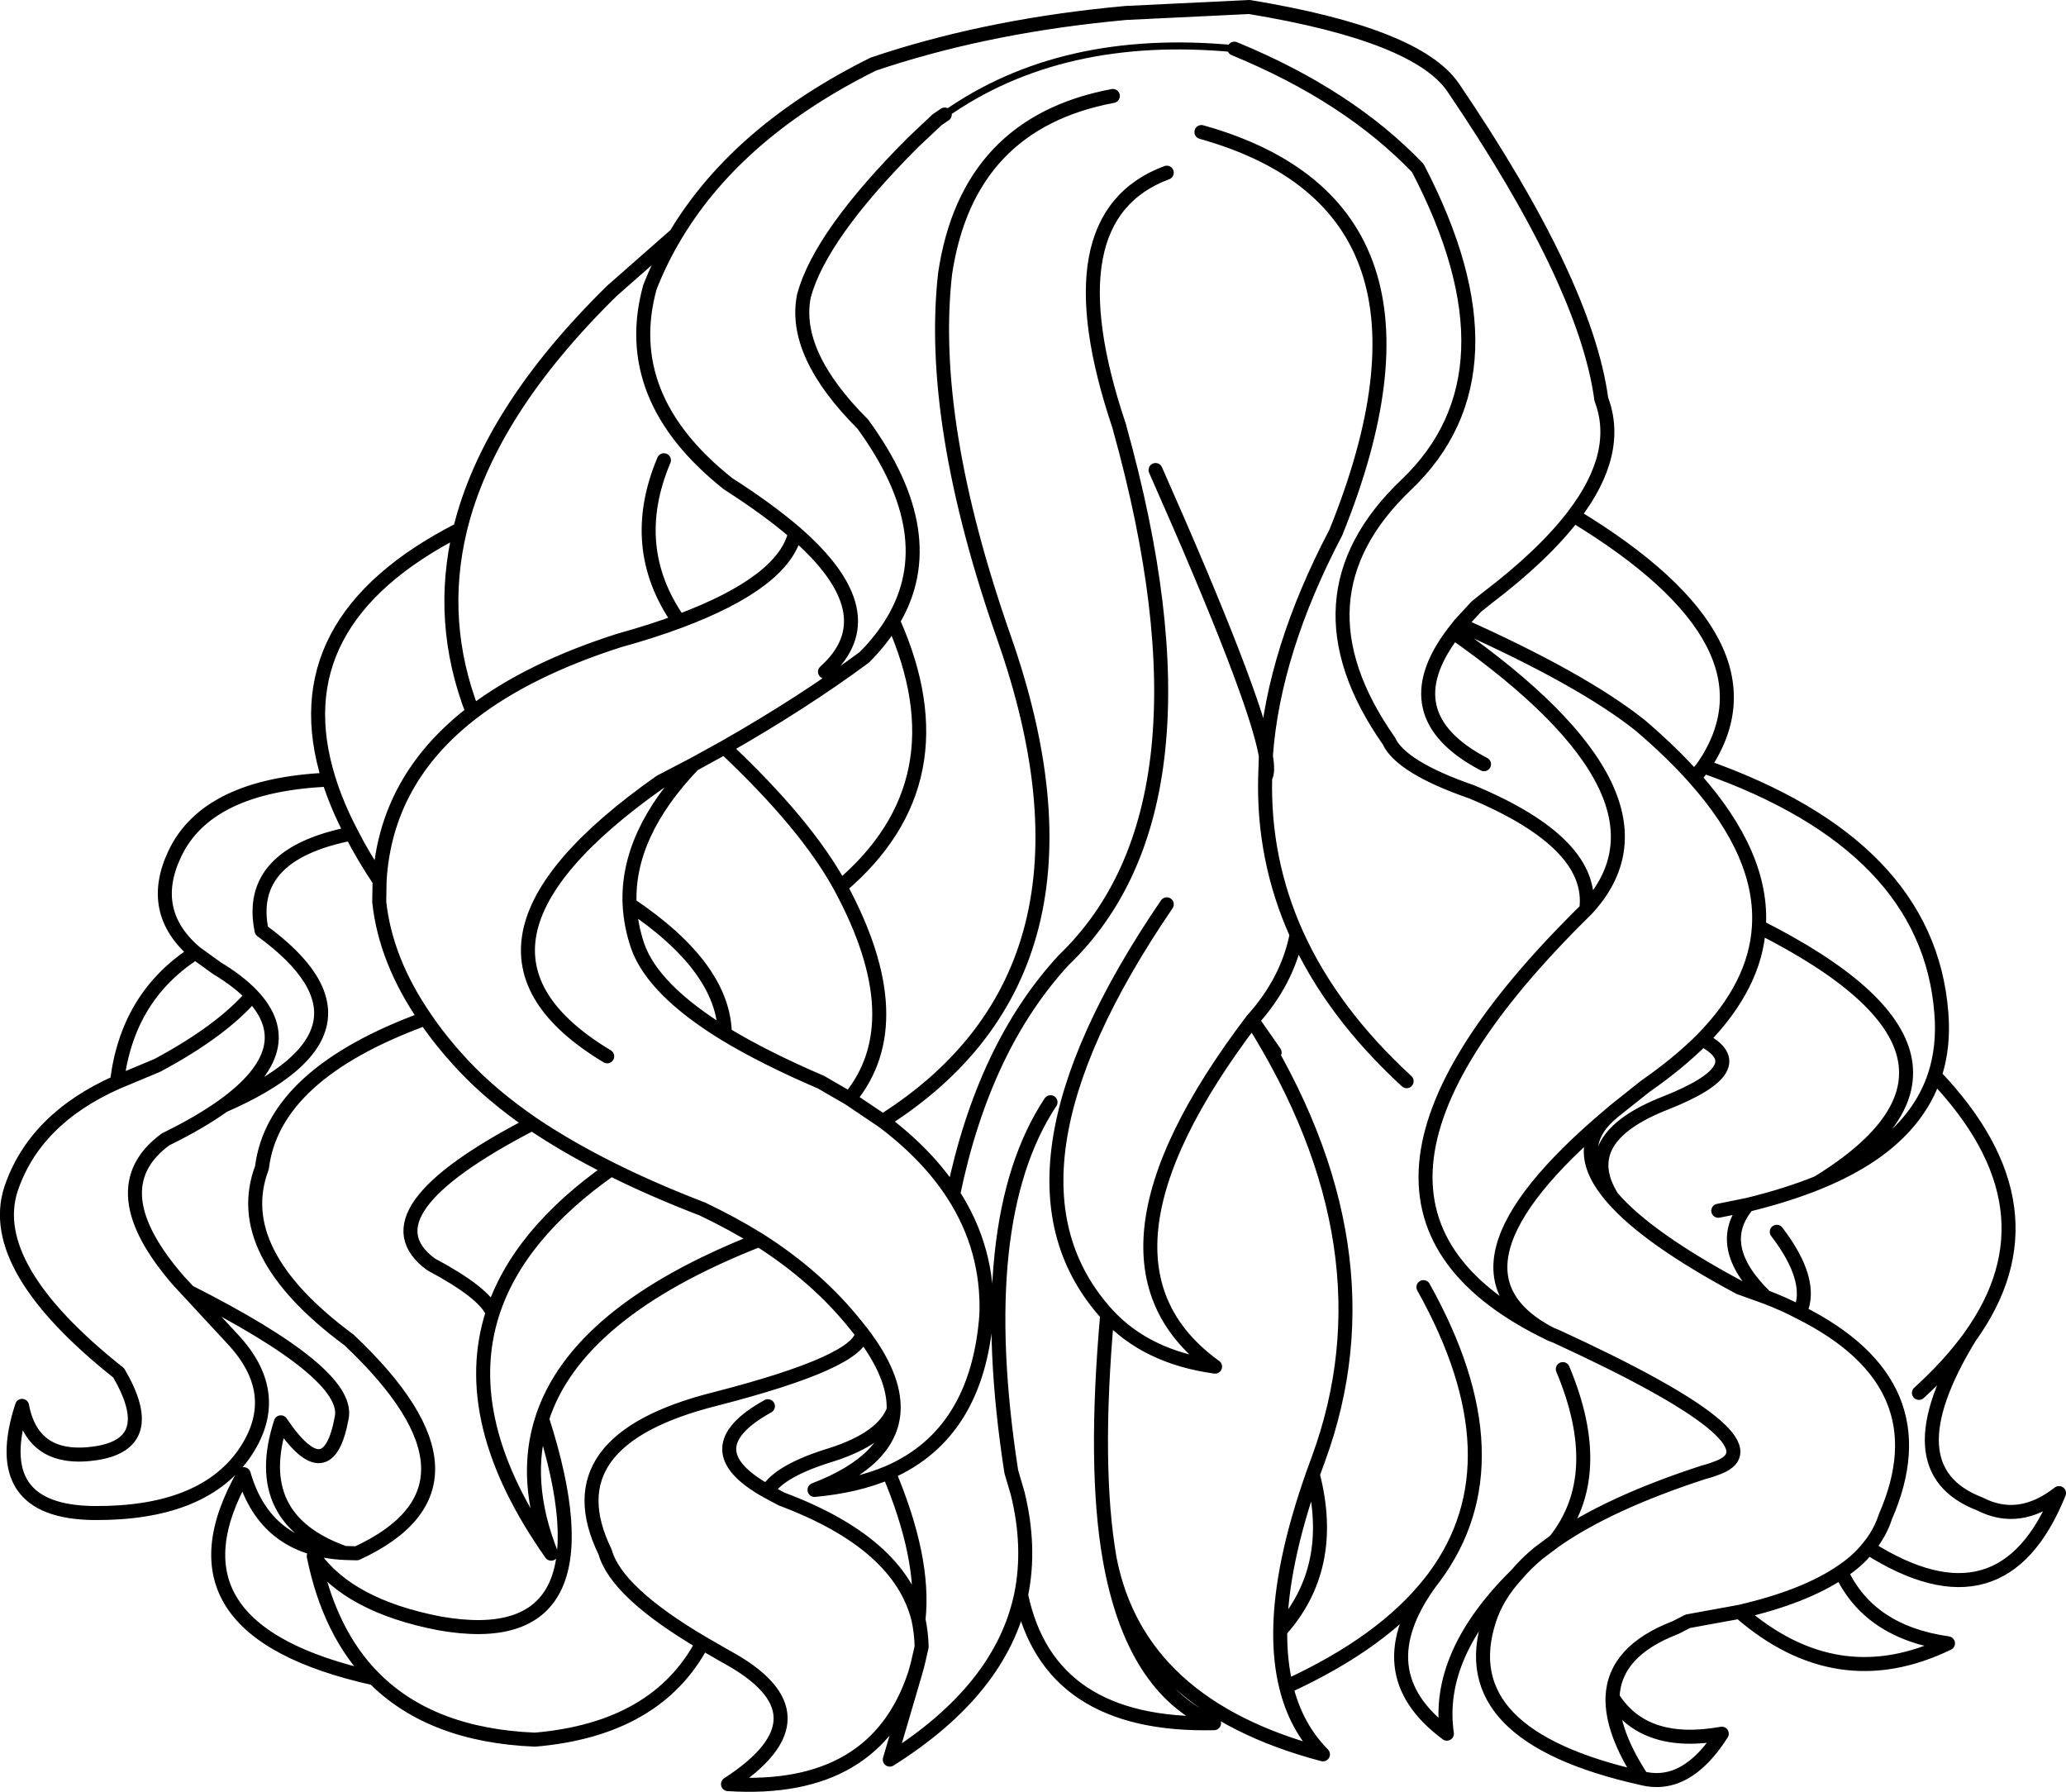<?xml version="1.0" encoding="UTF-8" standalone="no"?>
<svg xmlns:xlink="http://www.w3.org/1999/xlink" height="255.8px" width="295.0px" xmlns="http://www.w3.org/2000/svg">
  <g transform="matrix(1.0, 0.0, 0.0, 1.0, 147.5, 127.9)">
    <path d="M64.4 -18.8 Q51.05 -25.8 60.05 -37.6 L60.95 -38.75 63.3 -41.3 64.8 -42.5 Q72.9 -48.65 77.2 -54.3 84.05 -63.25 81.15 -70.9 78.9 -87.55 60.0 -115.4 54.85 -122.95 30.9 -126.9 L13.25 -126.05 10.7 -125.8 Q-7.55 -123.9 -22.8 -118.75 -41.95 -109.25 -50.85 -94.65 L-51.0 -94.4 Q-53.15 -90.85 -54.7 -86.9 -59.05 -71.15 -43.55 -58.85 -37.85 -55.2 -33.95 -51.85 -20.55 -40.2 -29.7 -32.0 M28.75 -120.95 Q45.05 -114.25 54.95 -103.9 70.15 -74.75 53.3 -58.7 36.45 -42.65 50.8 -22.15 52.55 -18.35 62.65 -14.85 80.25 -7.5 79.0 1.95 93.8 -13.9 60.05 -37.6 M11.4 -114.2 Q-9.35 -110.3 -12.55 -88.85 -14.95 -67.7 -4.15 -36.9 12.55 10.65 -21.45 32.15 -15.05 36.95 -11.4 42.6 -7.05 21.55 4.4 9.15 27.4 -12.95 12.35 -66.9 L12.35 -66.95 Q2.2 -96.95 19.1 -103.25 M33.15 -16.95 Q33.65 -17.55 33.25 -20.0 L33.15 -16.95 Q32.85 -5.15 37.65 5.5 42.7 16.65 53.35 26.45 M24.05 -109.05 Q62.05 -98.4 43.25 -51.9 34.35 -34.95 33.25 -20.0 31.75 -28.65 17.5 -60.8 M95.75 -18.5 L94.45 -16.85 Q104.3 -5.8 103.65 4.4 140.95 23.2 112.05 40.95 125.45 35.55 128.75 25.65 130.1 21.55 129.7 16.7 127.85 -7.25 95.75 -18.5 107.6 -35.9 77.2 -54.3 M60.95 -38.75 Q78.4 -30.95 86.7 -24.35 91.15 -20.55 94.45 -16.85 M103.65 4.4 Q103.15 12.75 95.55 20.5 103.25 24.45 90.35 29.55 77.4 34.6 82.7 43.05 87.7 48.85 100.85 55.9 L104.6 57.25 Q97.1 49.95 102.05 44.1 L97.85 44.95 M79.0 1.95 Q35.75 44.35 74.0 62.6 56.1 53.4 82.3 31.3 L83.0 30.7 87.4 27.2 Q92.15 23.9 95.55 20.5 M112.05 40.95 Q107.6 42.75 102.05 44.1 M74.0 62.6 L74.65 62.85 Q107.4 77.9 97.85 81.6 L96.75 82.0 95.7 82.3 Q82.2 86.7 74.55 92.05 L72.15 93.85 Q70.4 95.3 69.05 96.9 66.25 99.95 65.15 103.35 59.75 119.9 86.95 125.95 82.6 119.3 82.75 114.4 83.0 107.8 91.75 104.45 L93.5 103.55 100.9 102.2 Q110.2 100.05 115.4 96.5 117.75 94.95 119.25 93.05 120.95 91.0 121.7 88.65 130.0 69.7 109.5 59.45 107.25 58.25 104.6 57.25 M128.75 25.65 Q146.95 44.7 133.75 63.0 122.25 81.85 135.2 86.8 140.8 89.7 146.5 85.25 138.45 105.25 119.25 93.05 M133.75 63.0 Q130.85 67.0 126.5 70.95 M109.5 59.45 Q111.55 54.95 106.2 47.95 M37.65 5.5 Q36.35 12.15 31.3 17.75 L34.5 22.35 M10.6 59.75 Q8.65 81.55 10.95 94.65 15.05 115.6 41.4 122.55 37.55 118.65 36.15 112.9 35.25 109.3 35.3 104.9 35.4 95.5 39.95 82.6 L40.75 80.4 Q51.8 50.3 31.3 17.75 5.15 52.2 26.0 67.2 16.2 65.85 10.6 59.75 -7.35 40.0 19.1 1.2 M36.15 112.9 Q50.05 106.55 56.8 97.9 L56.95 97.7 57.3 97.25 Q69.6 80.65 55.75 55.85 M74.55 92.05 Q82.0 82.7 75.65 67.55 M82.75 114.4 Q87.25 121.6 98.35 119.6 93.3 127.55 86.95 125.95 M115.4 96.5 Q119.4 105.1 130.65 106.7 114.85 114.35 100.9 102.2 M2.5 29.45 Q-8.65 46.3 -3.1 82.2 L-2.2 85.25 Q-0.3 92.95 -1.7 99.8 2.25 118.65 25.85 118.1 14.2 113.1 10.95 94.65 M56.8 97.9 Q47.3 110.85 59.1 119.6 57.45 108.35 69.05 96.9 M35.3 104.9 Q43.4 95.9 39.95 82.6 M82.3 31.3 Q76.8 36.25 82.7 43.05 M-12.6 -111.55 L-13.7 -110.8 -17.1 -107.6 Q-30.35 -94.35 -32.7 -85.7 -34.4 -77.45 -24.3 -67.35 -12.7 -51.45 -20.0 -39.25 -9.75 -16.3 -27.5 -1.3 -17.1 17.95 -26.2 28.95 L-21.45 32.15 M-97.3 -8.9 Q-95.65 -5.65 -93.3 -2.15 -92.45 -16.65 -80.0 -26.2 -85.0 -39.1 -81.8 -52.35 -107.65 -39.2 -100.55 -16.6 -99.4 -12.9 -97.3 -8.9 -112.4 -5.95 -110.15 4.95 -90.75 19.1 -115.6 29.95 -118.95 32.35 -123.85 34.75 -133.5 41.8 -121.9 55.05 L-120.55 56.5 Q-97.5 68.15 -98.7 74.45 -100.65 85.15 -107.4 75.15 -111.9 89.0 -98.3 93.8 L-96.55 93.85 Q-75.65 84.2 -97.65 63.4 -114.65 50.85 -110.1 38.8 -108.45 25.4 -86.75 17.5 -92.45 9.25 -93.35 0.85 L-93.3 -2.15 M-100.55 -16.6 Q-117.9 -15.85 -122.55 -6.0 -126.45 2.25 -119.6 8.1 L-116.55 10.3 Q-113.4 12.2 -111.5 14.2 -104.3 21.8 -115.6 29.95 M-51.0 -94.4 L-60.1 -86.4 Q-77.7 -69.15 -81.8 -52.35 M-33.95 -51.85 Q-35.55 -44.8 -50.55 -39.2 -54.45 -37.75 -59.15 -36.45 -71.95 -32.35 -80.0 -26.2 M-27.5 -1.3 Q-32.35 -10.2 -44.05 -21.2 L-48.5 -18.75 Q-58.05 -8.75 -57.6 1.2 -44.15 10.2 -44.0 19.7 -38.3 23.15 -30.25 26.6 L-26.2 28.95 M-48.5 -18.75 L-53.2 -16.3 Q-86.75 7.3 -60.8 22.9 M-20.0 -39.25 Q-21.6 -36.55 -24.1 -34.05 -32.9 -27.55 -44.05 -21.2 M-52.7 -62.2 Q-57.95 -49.75 -50.55 -39.2 M-86.75 17.5 Q-84.45 20.9 -81.25 24.3 -77.25 28.55 -71.5 32.5 -66.55 35.85 -60.25 39.0 -54.35 41.95 -47.2 44.7 -42.9 46.75 -39.1 49.1 -30.75 54.4 -25.2 61.4 L-24.4 62.4 Q-19.7 68.55 -19.9 73.4 -20.2 80.55 -31.2 84.8 -25.15 84.25 -20.6 82.3 -7.9 76.75 -6.65 59.75 -6.35 50.4 -11.4 42.6 M-57.6 1.2 Q-57.45 4.2 -56.45 7.15 -54.25 13.4 -44.0 19.7 M-98.3 93.8 Q-109.6 93.25 -112.7 82.55 -125.35 104.75 -94.05 111.7 -100.45 105.3 -102.7 94.25 -97.7 101.35 -84.75 103.85 -59.25 108.35 -70.1 74.65 -72.95 83.45 -68.8 93.9 -82.15 74.95 -77.15 59.5 -78.35 56.65 -85.95 52.6 -96.05 45.2 -71.5 32.5 M-24.4 62.4 Q-24.7 66.5 -45.3 71.8 -68.9 77.7 -61.1 93.65 -59.5 99.4 -47.2 106.65 L-43.9 108.55 Q-28.35 116.95 -43.55 126.8 -22.45 128.15 -16.85 111.05 L-16.75 110.7 -16.45 109.6 -15.9 107.2 Q-15.95 105.2 -16.35 103.3 -19.05 92.4 -35.9 86.1 L-37.95 85.0 Q-48.85 78.95 -37.85 72.85 M-37.95 85.0 Q-36.2 82.05 -28.85 79.8 -21.45 77.45 -19.9 73.4 M-39.1 49.1 Q-65.2 59.35 -70.1 74.65 M-77.15 59.5 Q-73.5 48.3 -60.25 39.0 M-111.5 14.2 Q-115.9 19.3 -125.05 24.2 L-130.8 26.6 Q-142.6 31.85 -145.95 41.9 -149.5 53.05 -130.55 68.1 -124.7 78.1 -133.7 79.55 -142.8 80.95 -144.35 72.8 -149.3 87.95 -134.05 88.1 -118.8 88.2 -112.75 79.8 -106.75 71.3 -114.3 63.25 L-120.55 56.5 M-119.6 8.1 Q-129.35 14.35 -130.8 26.6 M-16.85 111.05 L-20.45 123.3 Q-4.55 113.3 -1.7 99.8 M-94.05 111.7 Q-85.9 119.85 -71.1 120.45 -53.7 118.95 -47.2 106.65 M-16.35 103.3 Q-15.4 94.6 -20.6 82.3" fill="none" stroke="#000000" stroke-linecap="round" stroke-linejoin="round" stroke-width="2.0"/>
    <path d="M-12.6 -111.55 Q4.05 -123.3 28.75 -120.95" fill="none" stroke="#000000" stroke-linecap="round" stroke-linejoin="round" stroke-width="1.0"/>
  </g>
</svg>
